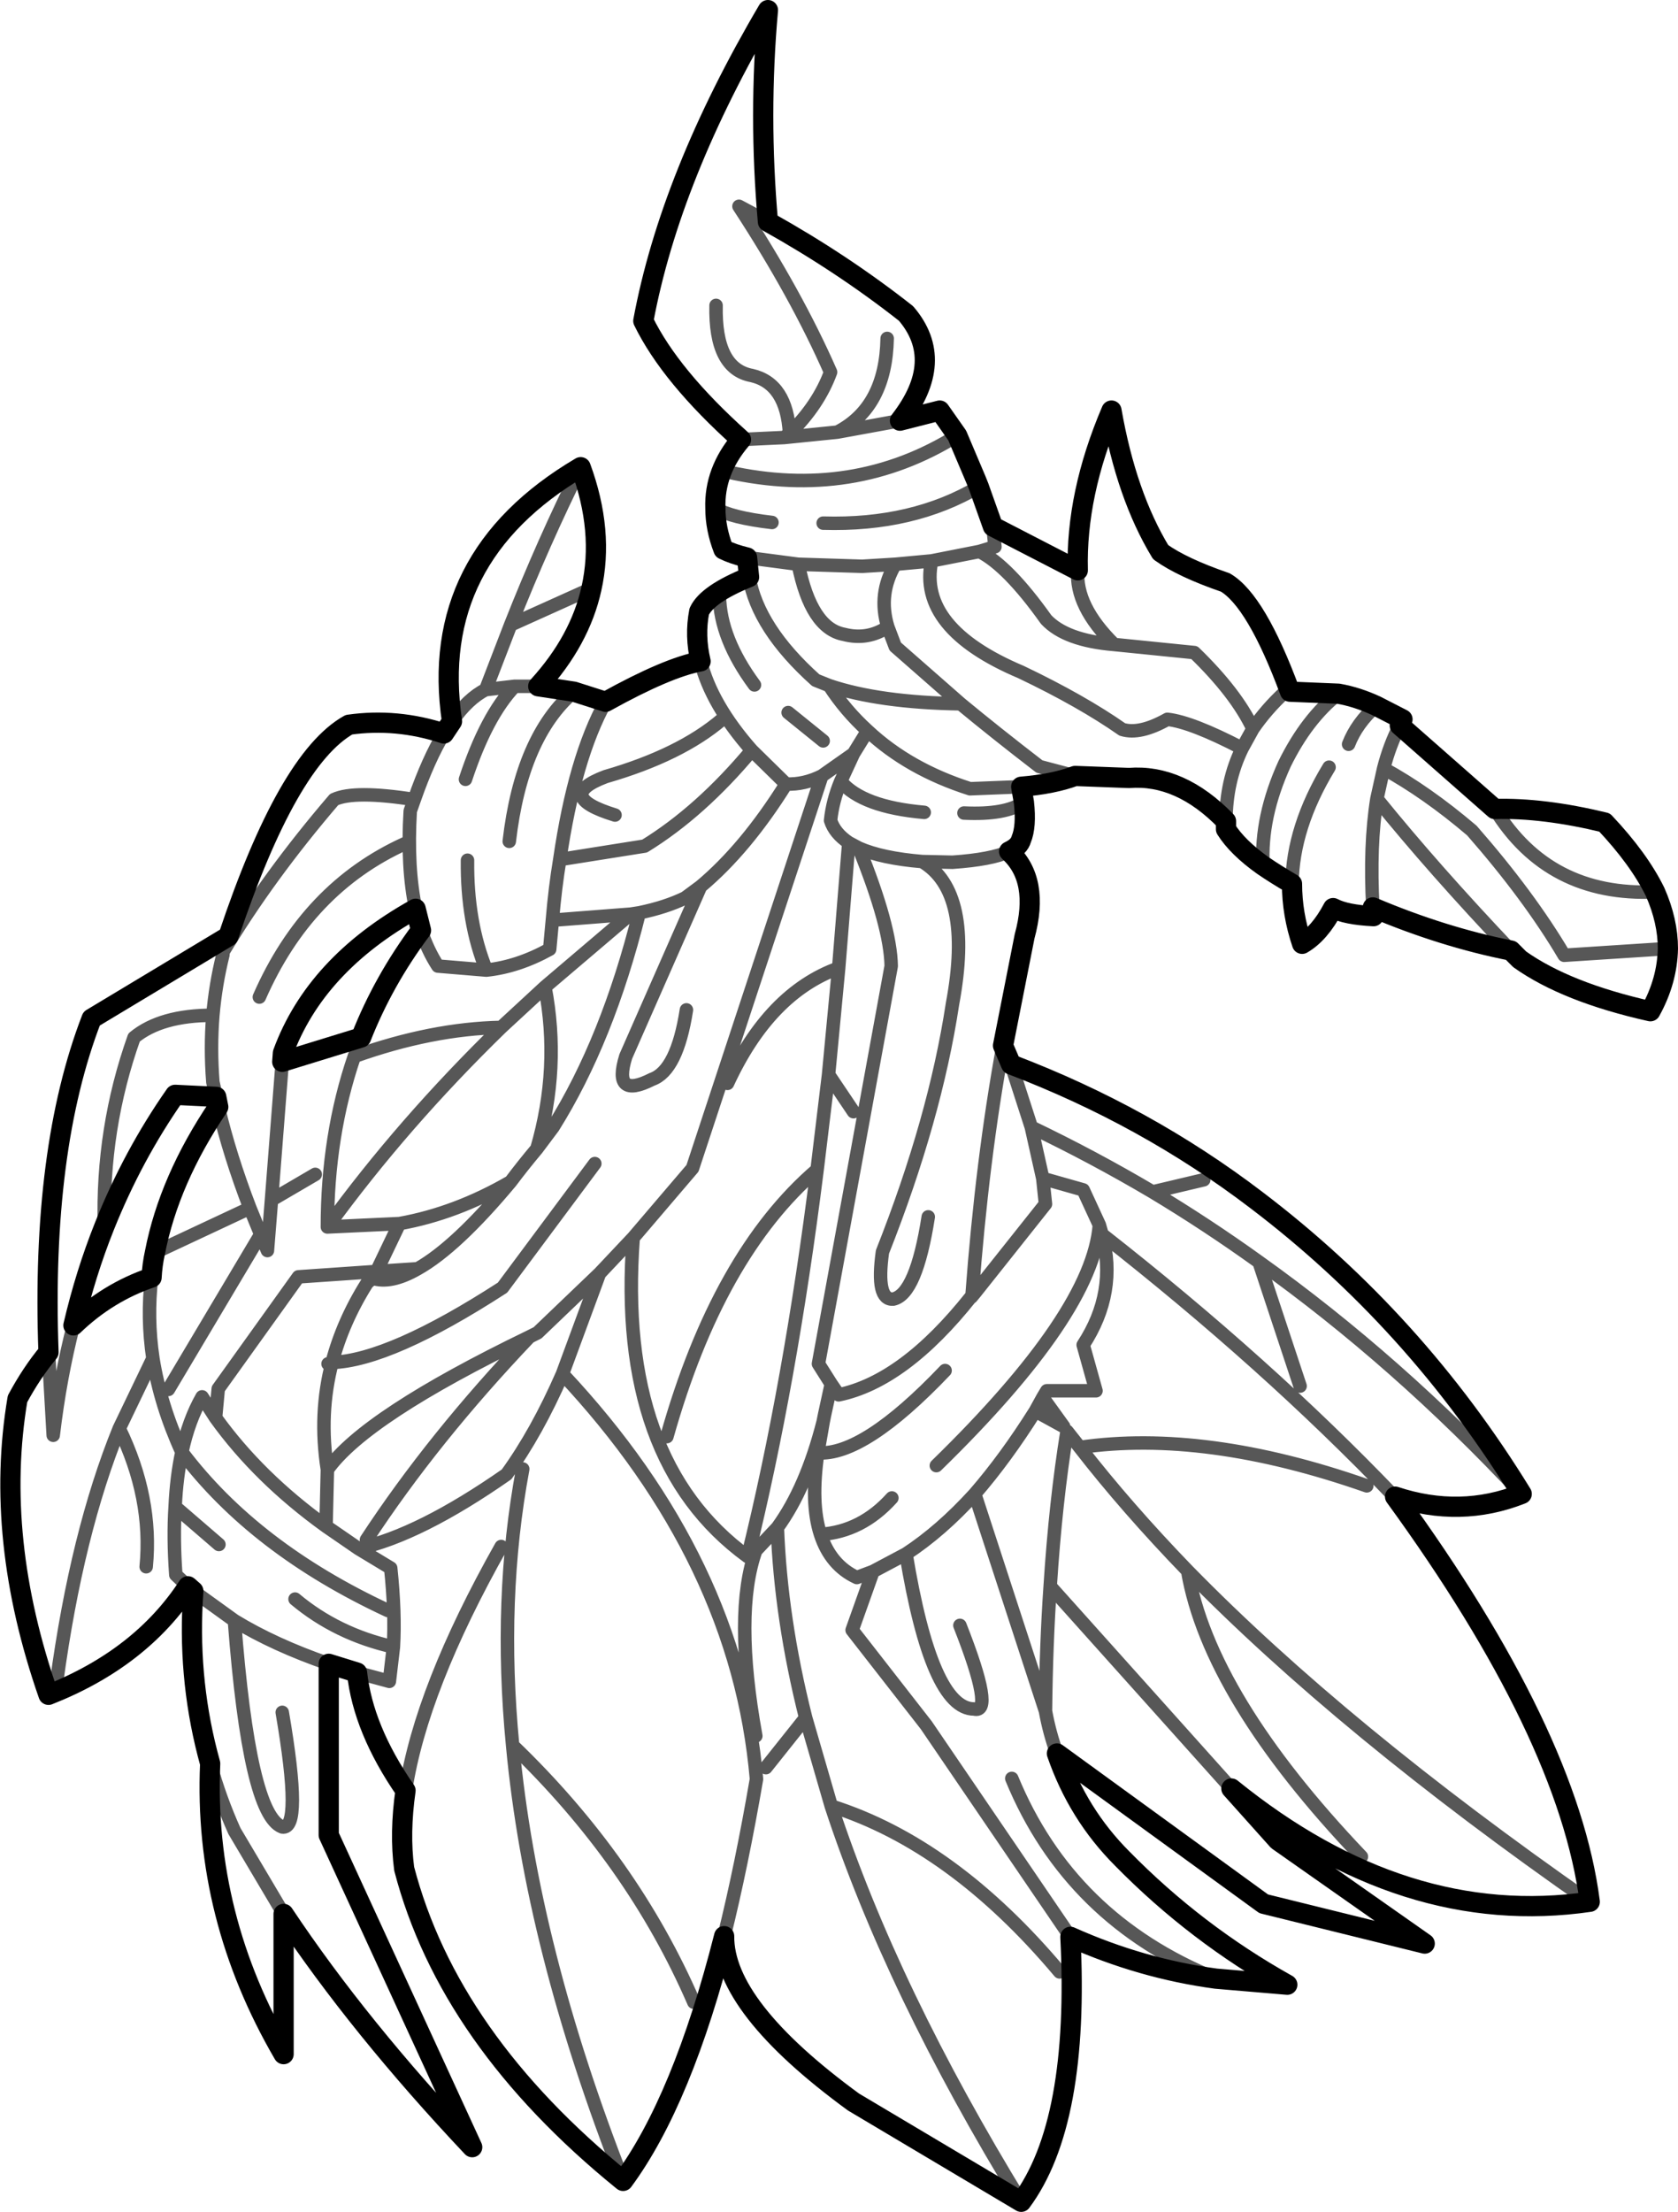 <?xml version="1.0" encoding="UTF-8" standalone="no"?>
<svg xmlns:xlink="http://www.w3.org/1999/xlink" height="164.05px" width="124.55px" xmlns="http://www.w3.org/2000/svg">
  <g transform="matrix(1.0, 0.0, 0.0, 1.0, 0.75, 82.0)">
    <path d="M52.4 -59.35 Q52.3 -54.65 55.05 -54.15 57.65 -53.55 57.85 -49.85 60.0 -51.95 60.9 -54.4 58.35 -60.2 54.1 -66.7 L56.25 -65.55 M54.25 -49.4 L57.45 -49.55 57.85 -49.85 M57.45 -49.55 L61.4 -49.95 Q65.0 -51.8 65.1 -56.9 M66.05 -50.8 L61.4 -49.95 M43.15 -38.35 L37.15 -35.65 35.3 -30.85 37.45 -31.1 39.2 -31.1 M32.8 -28.5 Q34.0 -30.2 35.3 -30.85 M7.0 8.95 Q6.8 1.7 9.2 -5.05 11.2 -6.7 15.05 -6.7 15.25 -9.0 15.8 -11.2 L15.8 -11.4 16.2 -12.55 M15.05 -6.7 Q14.85 -4.3 15.05 -1.75 L15.3 -0.65 M15.45 0.1 Q16.3 3.7 17.8 7.6 L18.6 9.55 19.1 10.75 19.4 7.0 20.2 -3.25 M30.1 -14.6 Q29.45 -17.65 29.7 -21.85 L30.0 -22.7 Q25.55 -23.4 24.05 -22.7 19.2 -17.05 15.8 -11.4 M26.05 -5.05 L25.55 -3.65 Q31.3 -5.7 36.45 -5.8 L39.7 -8.8 46.05 -14.2 40.25 -13.75 40.05 -11.6 Q37.7 -10.3 35.35 -10.05 L31.75 -10.35 Q31.0 -11.5 30.5 -13.0 M33.95 -18.2 Q33.9 -13.6 35.35 -10.05 M29.35 -19.45 Q22.05 -16.15 18.5 -8.05 M30.0 -22.7 Q31.05 -25.7 32.2 -27.6 M37.45 -31.1 Q35.35 -28.9 33.8 -24.2 M54.7 -40.65 L58.5 -40.15 63.25 -40.0 65.7 -40.15 68.4 -40.4 71.95 -41.1 73.1 -41.45 72.95 -42.95 M51.25 -32.95 Q52.05 -29.75 55.05 -26.35 L57.6 -23.85 Q58.95 -23.8 60.25 -24.45 L62.6 -26.1 63.65 -27.8 Q62.0 -29.3 60.8 -31.15 L59.8 -31.55 Q55.5 -35.4 54.85 -39.2 M58.5 -40.15 Q59.45 -35.4 61.9 -34.95 63.65 -34.5 65.15 -35.5 64.4 -37.95 65.7 -40.15 M65.15 -35.5 L65.7 -34.05 70.55 -29.8 Q73.15 -27.65 76.4 -25.15 L79.05 -24.45 M60.8 -31.15 Q64.5 -29.9 70.55 -29.8 M90.25 -21.1 Q90.25 -24.05 91.45 -26.5 87.7 -28.45 85.9 -28.65 83.85 -27.5 82.55 -27.9 79.55 -30.0 75.05 -32.15 67.35 -35.4 68.4 -40.4 M71.95 -41.1 Q74.05 -40.05 76.9 -36.05 78.35 -34.5 81.95 -34.2 79.05 -37.05 79.25 -39.7 M52.35 -44.3 Q53.55 -43.6 56.55 -43.25 M57.75 -29.15 L60.35 -27.05 M52.65 -37.8 Q52.7 -34.65 55.25 -31.2 M46.05 -14.2 L46.7 -14.3 Q48.65 -14.7 50.1 -15.4 L51.25 -16.25 Q54.6 -19.05 57.6 -23.85 M44.9 -21.55 Q40.35 -22.95 44.2 -24.4 49.75 -26.0 52.85 -28.65 M44.2 -29.95 Q41.9 -25.8 40.8 -18.25 L47.1 -19.25 Q51.25 -21.8 55.05 -26.35 M51.25 -16.25 L45.7 -3.65 Q44.7 -0.45 47.65 -1.95 49.5 -2.6 50.2 -7.1 M75.05 -23.65 L71.25 -23.5 Q66.7 -24.95 63.65 -27.8 M68.15 8.25 Q67.25 14.0 65.55 14.35 64.25 14.45 64.75 10.85 68.65 1.0 69.95 -7.55 71.5 -15.85 67.7 -18.1 64.7 -18.35 63.0 -19.1 65.35 -13.3 65.4 -10.35 L60.0 19.15 60.95 20.65 61.5 21.45 Q66.35 20.45 71.35 14.15 L71.4 14.1 71.4 14.05 Q72.15 4.0 73.7 -4.45 M53.25 -1.65 Q56.35 -8.35 61.5 -10.2 L62.25 -19.5 Q61.2 -20.2 60.9 -21.15 61.05 -22.6 61.65 -24.05 L62.6 -26.1 M74.15 -18.85 Q72.85 -18.25 69.95 -18.05 L67.7 -18.1 M61.65 -24.05 Q63.25 -22.15 67.85 -21.75 M63.0 -19.1 L62.25 -19.5 M48.75 24.55 Q52.55 11.05 59.9 4.75 L60.75 -2.3 61.5 -10.2 M70.8 -21.7 Q73.9 -21.55 75.25 -22.5 M71.9 -45.9 Q67.0 -43.0 60.35 -43.2 M41.85 -30.7 Q37.95 -27.35 37.05 -19.6 M40.8 -18.25 Q40.45 -16.15 40.25 -13.75 M42.35 -47.35 Q39.6 -41.85 37.15 -35.65 M53.25 -47.0 Q62.6 -44.9 70.3 -49.7 M101.15 -14.7 Q100.9 -19.3 101.45 -22.75 L101.95 -25.0 Q102.4 -26.75 103.15 -28.2 M81.95 -34.2 L87.9 -33.6 Q91.0 -30.6 92.25 -27.95 93.25 -29.4 94.6 -30.65 L95.0 -30.7 M92.25 -27.95 L91.45 -26.5 M93.0 -17.8 Q92.8 -21.4 94.6 -25.35 96.25 -28.7 98.6 -30.55 M111.4 -11.5 Q105.7 -17.5 101.45 -22.75 M123.05 -11.65 L115.35 -11.15 Q112.75 -15.55 108.5 -20.4 105.15 -23.25 101.95 -25.0 M97.9 -25.1 Q95.2 -20.65 95.15 -16.45 M101.4 -29.65 Q99.95 -28.35 99.35 -26.8 M110.2 -22.0 Q114.2 -15.5 122.1 -15.85 M95.75 20.8 L92.7 11.6 Q88.8 8.8 84.8 6.4 80.4 3.8 75.8 1.6 L76.65 5.4 79.65 6.25 80.85 8.85 81.05 9.55 Q93.25 19.1 102.7 28.95 L102.8 29.0 M92.7 11.6 Q103.0 18.95 112.2 28.8 M84.8 6.4 L88.6 5.5 M100.7 28.2 Q88.7 24.0 79.4 25.35 82.9 29.85 87.4 34.5 98.95 46.3 117.25 59.05 M87.4 34.5 Q89.0 43.85 100.3 55.7 M76.65 5.4 L76.85 7.3 71.6 13.9 71.35 14.2 71.35 14.15 M71.6 13.9 L71.4 14.05 M65.45 29.1 Q63.2 31.6 60.15 31.8 60.9 34.1 62.85 35.0 L64.05 34.55 66.5 33.25 Q69.1 31.55 71.6 28.8 73.9 26.15 76.1 22.65 L76.65 21.65 76.95 21.15 80.6 21.15 79.65 17.75 Q82.2 13.85 81.05 9.55 M76.1 22.65 L78.2 23.8 76.65 21.65 M60.25 -24.45 L50.65 4.65 46.25 9.8 Q45.0 26.35 54.75 33.45 57.9 20.7 59.9 4.75 M46.25 9.8 L43.75 12.45 41.0 19.9 Q54.0 33.75 55.4 49.95 54.3 56.35 53.0 61.6 M54.75 33.45 L55.35 33.0 56.95 31.3 Q59.1 28.35 60.35 23.45 L60.45 22.95 60.95 20.65 M69.4 19.65 Q63.35 26.0 59.95 25.75 59.4 29.5 60.15 31.8 M75.05 81.3 Q65.45 65.65 60.95 51.95 L59.05 45.4 56.1 49.1 M56.95 31.3 Q57.2 38.05 59.05 45.4 M55.35 33.0 Q53.7 37.65 55.35 46.75 M78.7 61.65 L68.0 45.95 62.5 38.9 64.05 34.55 M90.65 50.65 L77.2 35.65 Q76.9 40.0 76.85 44.9 77.15 46.55 77.7 48.05 M66.5 33.25 Q68.4 44.75 71.55 44.75 73.1 45.15 70.5 38.55 M71.6 28.8 L76.85 44.9 M77.2 35.65 Q77.6 29.4 78.45 24.15 L79.4 25.35 M68.75 26.7 Q80.35 15.4 80.85 8.85 M60.35 23.45 L59.95 25.75 M36.45 -5.8 Q29.15 1.3 23.55 9.0 L28.9 8.75 Q33.1 8.0 37.15 5.65 38.05 4.45 39.1 3.2 40.85 -2.8 39.7 -8.8 M39.1 3.2 L40.3 1.6 Q44.35 -4.85 46.7 -14.3 M10.5 12.75 Q10.15 15.75 10.6 18.75 11.15 22.2 12.75 25.7 13.25 23.35 14.25 21.6 L15.25 23.15 15.45 21.0 21.4 12.7 27.2 12.3 28.9 8.75 M23.6 19.15 L23.9 19.05 Q24.7 16.0 26.5 13.15 L26.9 12.8 Q28.25 13.25 30.25 12.1 L27.2 12.3 M43.75 12.45 L39.15 16.85 38.55 17.15 Q31.4 24.65 26.45 32.2 M30.25 12.1 Q33.1 10.5 37.15 5.65 M23.9 19.05 Q28.2 18.9 36.55 13.5 L43.4 4.3 M10.75 10.9 L17.8 7.6 M2.85 18.3 L3.2 24.45 Q3.7 20.2 4.7 16.3 M10.6 18.75 L8.1 23.95 Q10.6 29.1 10.1 34.2 M18.6 9.55 L11.75 21.05 M28.05 37.45 Q18.15 32.85 12.75 25.7 12.35 27.55 12.25 29.75 L15.5 32.55 M12.25 29.75 Q12.1 32.05 12.3 34.8 L13.2 35.65 M13.6 36.0 L16.65 38.2 Q19.6 40.0 23.65 41.4 M21.15 36.6 Q24.25 39.2 28.45 40.15 28.6 37.6 28.25 34.3 L25.85 32.85 23.45 31.2 Q18.45 27.6 15.25 23.15 M23.45 31.2 L23.55 27.0 Q22.9 22.85 23.9 19.05 M25.75 42.05 L28.15 42.7 28.45 40.15 M38.05 26.95 Q36.25 36.6 37.3 47.45 46.2 56.0 50.75 66.5 M25.85 32.85 Q30.4 31.85 36.85 27.35 39.1 24.25 41.0 19.9 M8.1 23.95 Q4.95 31.7 3.45 42.75 M19.4 7.0 L22.65 5.1 M38.55 17.15 Q26.35 23.05 23.55 27.0 M20.3 59.95 L20.15 59.7 16.65 53.8 Q15.55 51.35 14.85 48.8 M60.95 51.95 Q69.95 54.8 77.9 64.25 M37.3 47.45 Q38.7 62.45 45.5 79.75 M16.65 38.2 Q17.75 52.6 20.2 53.5 21.7 53.75 20.2 45.0 M36.45 32.7 Q30.5 43.25 29.35 50.8 M74.35 49.9 Q78.65 60.35 89.5 64.75 M25.55 -3.65 Q23.55 2.2 23.55 9.0 M60.75 -2.3 L62.6 0.45 M74.3 -3.05 L75.8 1.6" fill="none" stroke="#000000" stroke-linecap="round" stroke-linejoin="round" stroke-opacity="0.659" stroke-width="1.0"/>
    <path d="M56.25 -65.55 Q55.55 -73.45 56.25 -81.25 49.0 -68.95 47.0 -58.2 49.0 -54.1 54.25 -49.4 52.25 -47.05 52.35 -44.3 52.35 -42.8 52.95 -41.25 53.65 -40.9 54.7 -40.65 L54.85 -39.2 Q51.75 -37.95 51.15 -36.65 50.8 -34.85 51.25 -32.95 48.8 -32.5 44.2 -29.95 L41.85 -30.7 39.2 -31.1 Q42.3 -34.5 43.15 -38.35 44.1 -42.6 42.35 -47.35 31.0 -40.65 32.8 -28.5 L32.2 -27.6 Q28.7 -28.75 25.15 -28.25 20.6 -25.7 16.2 -12.55 L6.05 -6.45 Q2.3 3.25 2.85 18.3 1.6 19.8 0.55 21.75 -1.2 32.1 2.85 43.7 9.7 41.0 13.2 35.65 L13.6 36.0 Q13.15 42.2 14.65 48.05 L14.85 48.8 Q14.35 60.15 20.3 70.35 L20.3 59.95 Q25.9 68.35 34.3 77.25 L23.65 54.1 23.65 41.4 25.75 42.05 Q26.2 46.25 29.35 50.8 28.9 53.95 29.25 56.6 32.55 69.25 45.5 79.75 49.9 73.8 53.0 61.6 52.95 66.85 62.6 73.9 L75.05 81.3 Q79.4 75.45 78.7 61.65 83.95 64.0 89.5 64.75 L94.8 65.2 Q88.0 61.4 82.55 55.85 79.25 52.55 77.7 48.05 L93.05 59.2 105.0 62.15 94.1 54.5 90.65 50.65 Q103.5 61.05 117.25 59.05 115.65 46.65 102.8 29.0 107.65 30.6 112.2 28.8 104.3 15.95 92.5 7.0 84.3 0.75 74.3 -3.05 L73.7 -4.45 75.3 -12.55 Q76.45 -16.75 74.15 -18.85 74.9 -19.2 75.05 -19.75 75.45 -20.7 75.25 -22.5 L75.05 -23.65 Q77.45 -23.85 79.05 -24.45 L83.05 -24.3 Q86.85 -24.6 90.25 -21.1 L90.25 -20.5 Q91.1 -19.15 93.0 -17.8 93.95 -17.15 95.15 -16.45 95.15 -14.2 95.9 -12.0 97.2 -12.75 98.2 -14.65 99.15 -14.15 101.2 -14.05 L101.15 -14.7 Q106.35 -12.5 111.4 -11.5 L112.05 -10.85 Q115.5 -8.4 121.75 -7.0 123.0 -9.25 123.05 -11.65 123.05 -13.7 122.1 -15.85 120.9 -18.3 118.35 -21.0 113.8 -22.1 110.2 -22.0 L103.15 -28.2 103.35 -28.65 101.4 -29.65 Q100.0 -30.3 98.6 -30.55 L95.0 -30.7 Q92.5 -37.45 90.2 -38.8 87.0 -39.9 85.4 -41.05 82.85 -45.25 81.75 -51.55 79.1 -45.35 79.25 -39.7 L72.95 -42.95 71.9 -45.9 71.7 -46.4 70.3 -49.7 69.0 -51.55 66.05 -50.8 Q69.5 -55.25 66.5 -58.75 61.8 -62.45 56.25 -65.55 M15.3 -0.65 L15.45 0.1 Q11.8 5.5 10.75 10.9 10.55 11.8 10.5 12.75 7.25 13.85 4.7 16.3 5.6 12.45 7.0 8.95 9.1 3.7 12.25 -0.8 L15.3 -0.65 M20.2 -3.25 L20.25 -3.9 Q22.65 -10.45 30.1 -14.6 L30.5 -13.0 Q27.7 -9.25 26.05 -5.05 L20.2 -3.25 Z" fill="none" stroke="#000000" stroke-linecap="round" stroke-linejoin="round" stroke-width="1.5"/>
  </g>
</svg>
